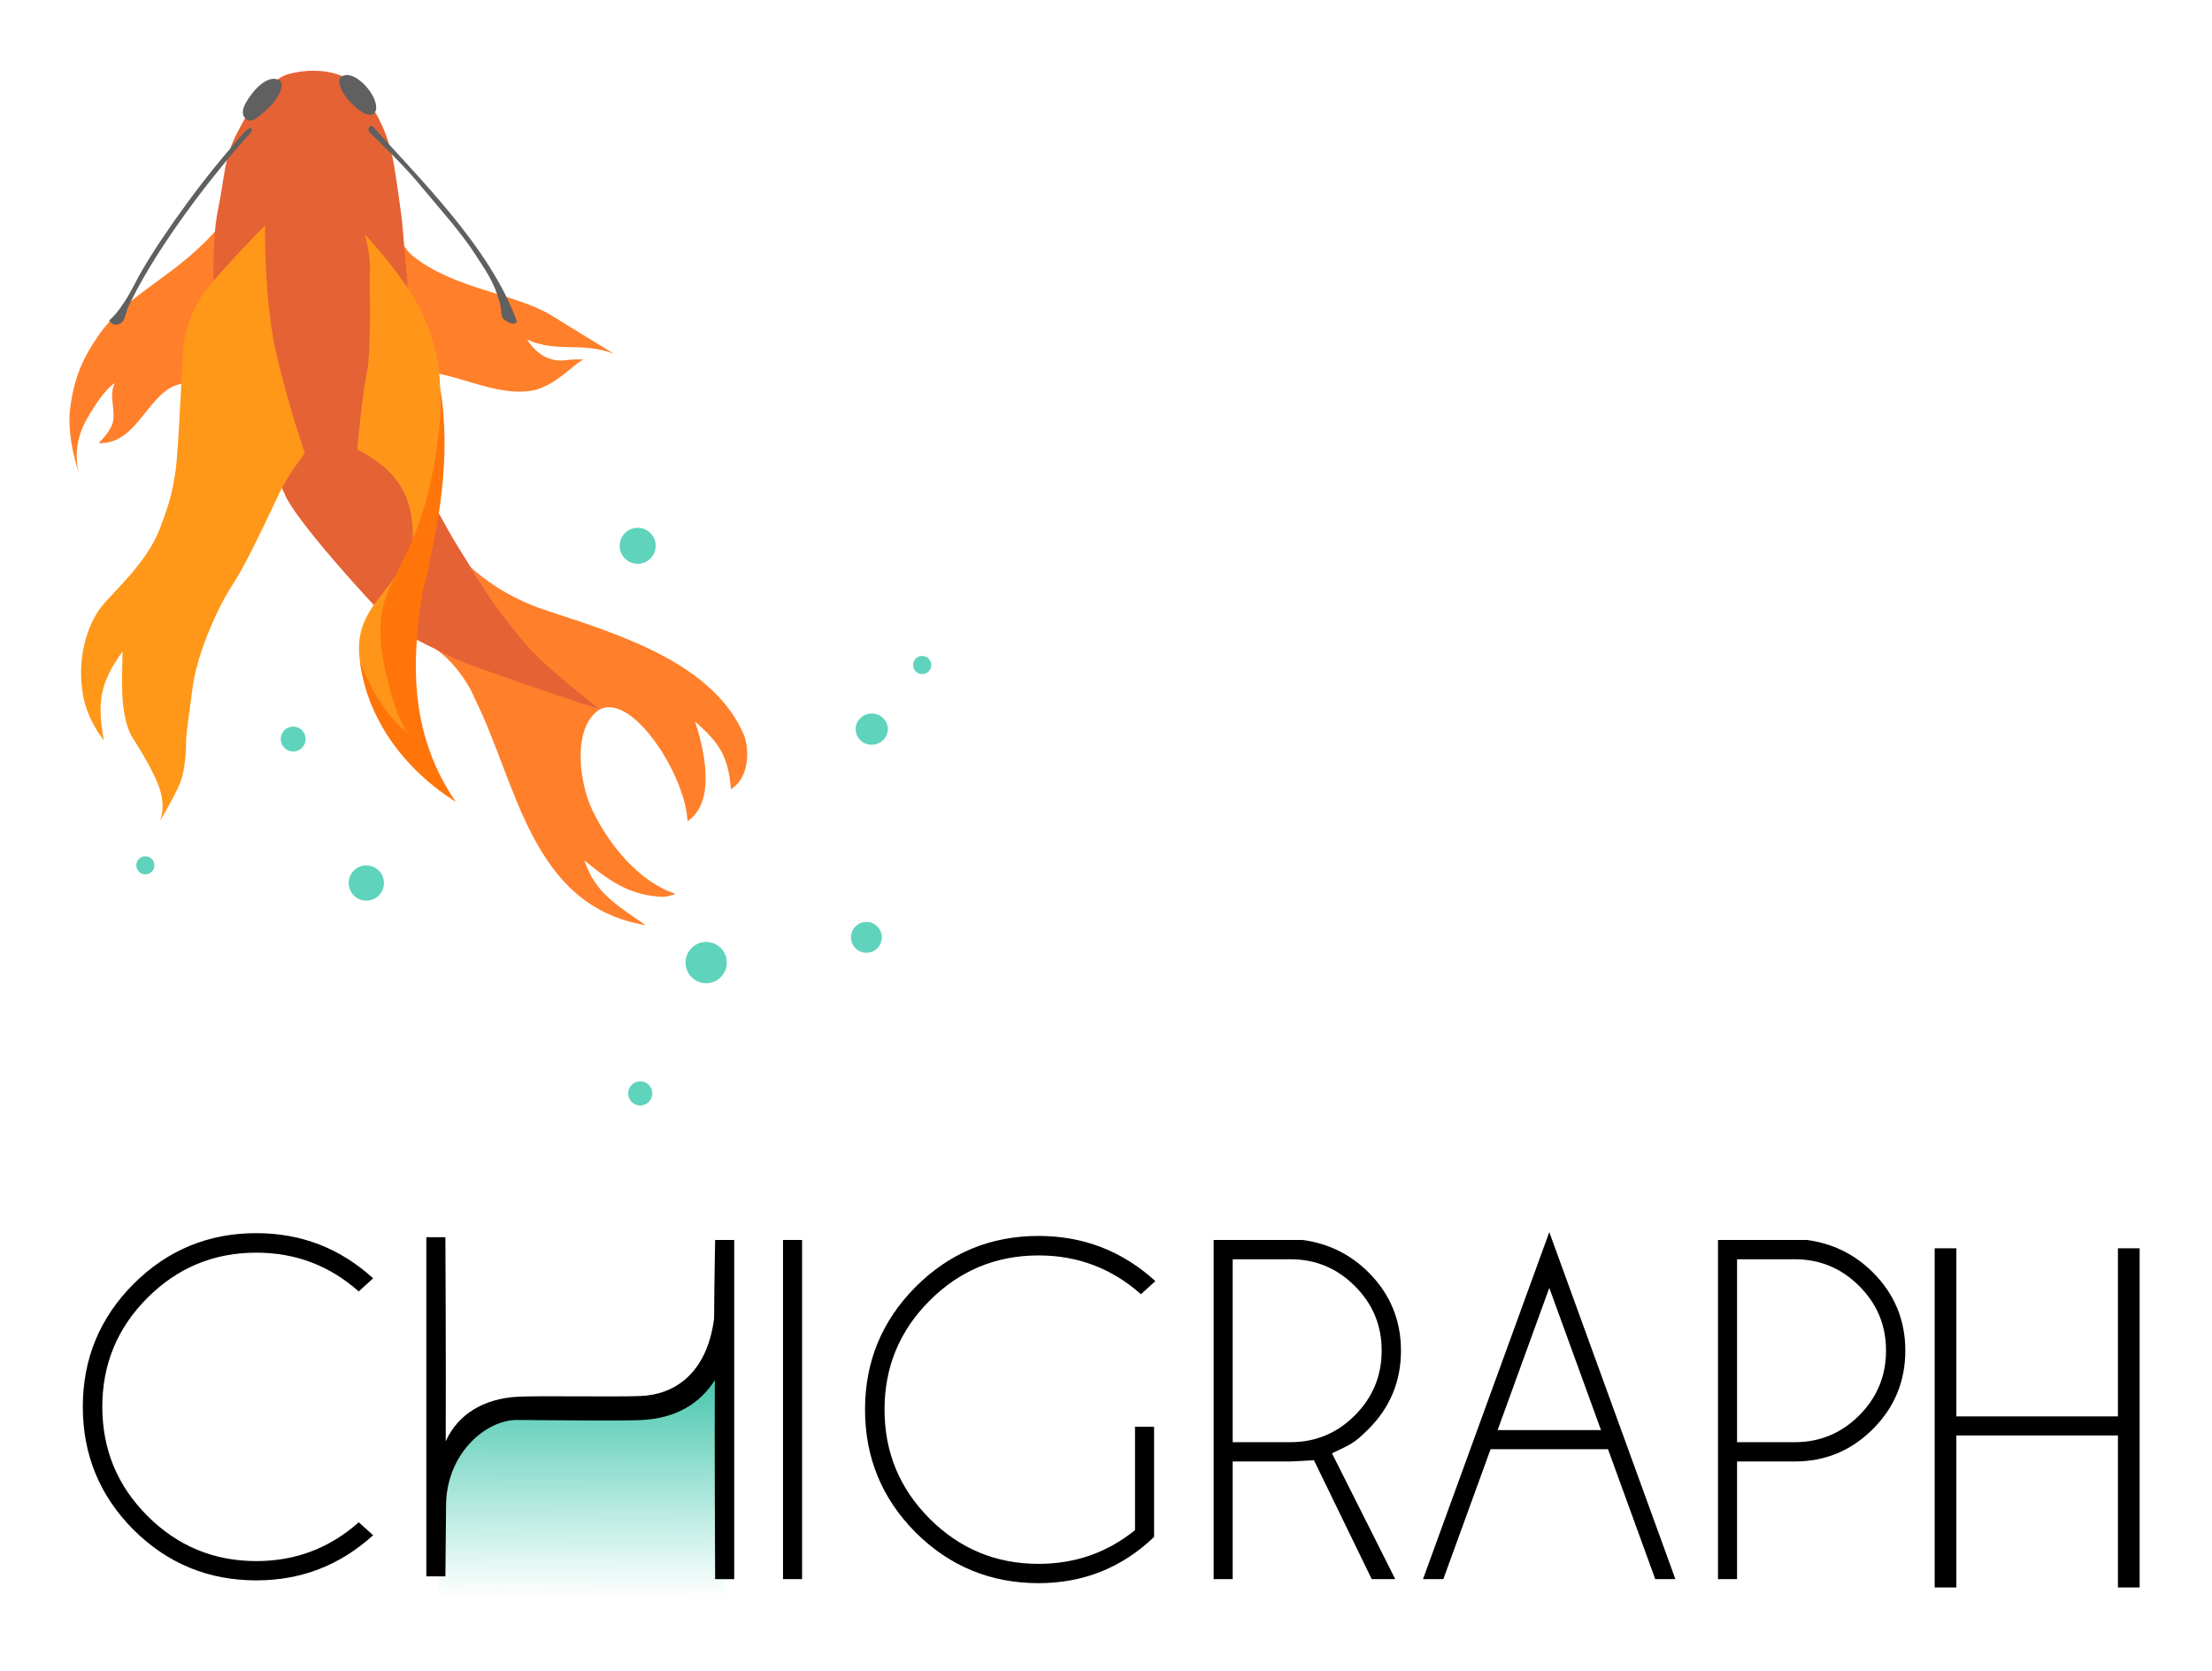 <?xml version="1.0" encoding="UTF-8" standalone="no"?>
<!-- Created with Inkscape (http://www.inkscape.org/) -->

<svg
   xmlns:osb="http://www.openswatchbook.org/uri/2009/osb"
   xmlns:dc="http://purl.org/dc/elements/1.1/"
   xmlns:cc="http://creativecommons.org/ns#"
   xmlns:rdf="http://www.w3.org/1999/02/22-rdf-syntax-ns#"
   xmlns:svg="http://www.w3.org/2000/svg"
   xmlns="http://www.w3.org/2000/svg"
   xmlns:xlink="http://www.w3.org/1999/xlink"
   xmlns:sodipodi="http://sodipodi.sourceforge.net/DTD/sodipodi-0.dtd"
   xmlns:inkscape="http://www.inkscape.org/namespaces/inkscape"
   id="svg2"
   version="1.1"
   inkscape:version="0.91 r13725"
   width="3185.479"
   height="2405.402"
   viewBox="0 0 3185.479 2405.402"
   sodipodi:docname="chigraph.svg"
   inkscape:export-filename="/home/russellg/chigraph/doc/images/chigraph.png"
   inkscape:export-xdpi="90.146828"
   inkscape:export-ydpi="90.146828">
  <defs
     id="defs6">
    <linearGradient
       inkscape:collect="always"
       id="linearGradient5725">
      <stop
         style="stop-color:#34bea2;stop-opacity:1"
         offset="0"
         id="stop5727" />
      <stop
         style="stop-color:#37c8ab;stop-opacity:0"
         offset="1"
         id="stop5729" />
    </linearGradient>
    <linearGradient
       id="linearGradient5711"
       osb:paint="solid">
      <stop
         style="stop-color:#37c8ab;stop-opacity:1;"
         offset="0"
         id="stop5713" />
    </linearGradient>
    <linearGradient
       inkscape:collect="always"
       xlink:href="#linearGradient5725"
       id="linearGradient5739"
       x1="1093.434"
       y1="2910.345"
       x2="1092.878"
       y2="3262.095"
       gradientUnits="userSpaceOnUse" />
  </defs>
  <sodipodi:namedview
     pagecolor="#ffffff"
     bordercolor="#666666"
     borderopacity="1"
     objecttolerance="10"
     gridtolerance="10"
     guidetolerance="10"
     inkscape:pageopacity="0"
     inkscape:pageshadow="2"
     inkscape:window-width="1920"
     inkscape:window-height="1080"
     id="namedview4"
     showgrid="false"
     showguides="false"
     inkscape:zoom="0.35355339"
     inkscape:cx="1467.196"
     inkscape:cy="649.75182"
     inkscape:window-x="0"
     inkscape:window-y="0"
     inkscape:window-maximized="1"
     inkscape:current-layer="layer2"
     fit-margin-top="100"
     fit-margin-left="100"
     fit-margin-right="100"
     fit-margin-bottom="100" />
  <g
     inkscape:groupmode="layer"
     id="layer2"
     inkscape:label="Image"
     style="display:inline"
     transform="translate(-271.438,-905.392)">
    <path
       style="fill:#ff7f2a;fill-rule:evenodd;stroke:none;stroke-width:1px;stroke-linecap:butt;stroke-linejoin:miter;stroke-opacity:1"
       d="m 948.902,1721.562 c 32.708,29.73 70.785,50.199 111.418,63.453 105.238,34.327 237.869,75.816 282.032,177.51 7.924,18.246 9.831,62.096 -18.307,78.969 -3.73,-50.067 -19.017,-68.054 -51.618,-97.4 11.877,36.598 31.938,114.731 -10.917,143.55 -2.541,-64.81 -78.88,-185.549 -126.578,-160.753 0,0 -83.448,-41.472 -102.02,-77.808 -21.798,-24.844 -38.157,-58.586 -58.084,-86.847 -5.238,-8.271 -25.925,-40.675 -25.925,-40.675 z"
       id="path3367"
       inkscape:connector-curvature="0"
       sodipodi:nodetypes="cssccccccc" />
    <path
       style="fill:#ff7f2a;fill-rule:evenodd;stroke:none;stroke-width:1px;stroke-linecap:butt;stroke-linejoin:miter;stroke-opacity:1"
       d="m 1135.009,1926.803 c -39.662,25.141 -29.858,104.691 -10.746,144.4 24.125,51.161 68.528,104.318 119.7,120.87 0,0 -10.917,6.238 -26.903,3.899 -41.272,-3.882 -68.498,-22.61 -104.104,-51.857 15.458,45.608 43.657,62.593 88.221,93.157 -165.164,-27.464 -184.733,-203.425 -245.926,-325.88 -9.754,-24.881 -35.335,-58.53 -57.105,-71.727 56.764,21.009 143.269,55.158 207.027,76.47 10.083,3.37 19.98,7.532 29.836,10.668 z"
       id="path3369"
       inkscape:connector-curvature="0"
       sodipodi:nodetypes="ccccccccsc" />
    <path
       style="fill:#ff7f2a;fill-rule:evenodd;stroke:none;stroke-width:1px;stroke-linecap:butt;stroke-linejoin:miter;stroke-opacity:1"
       d="m 845.094,1246.95 c 0,0 10.917,18.715 20.275,26.513 59.835,48.407 147.732,53.955 201.189,86.558 13.257,8.578 88.898,54.586 88.898,54.586 -47.277,-17.752 -81.138,-0.824 -124.769,-20.275 0,0 18.715,34.311 54.586,29.633 15.483,-1.72 21.477,-1.11 26.441,-0.904 -6.227,2.671 -12.354,8.4 -18.518,13.381 -16.476,13.313 -34.506,27.509 -55.366,31.192 -55.042,9.719 -114.047,-28.783 -165.443,-27.293 -14.816,1.56 -37.431,-3.119 -37.431,-3.119 z"
       id="path3359"
       inkscape:connector-curvature="0"
       sodipodi:nodetypes="cccccccsaccc" />
    <path
       style="fill:#ff7f2a;fill-rule:evenodd;stroke:none;stroke-width:1px;stroke-linecap:butt;stroke-linejoin:miter;stroke-opacity:1"
       d="m 589.318,1229.015 c -62.471,75.372 -131.941,94.935 -177.015,160.639 -20.808,30.332 -33.921,58.485 -39.77,102.934 -5.849,44.449 13.647,97.085 13.647,97.085 0,0 -14.608,-37.28 10.137,-80.71 26.624,-46.725 40.55,-51.857 40.55,-51.857 -10.691,19.457 5.025,45.266 -5.849,63.554 -5.849,11.697 -17.546,22.614 -17.546,22.614 58.027,2.545 71.568,-78.61 120.429,-85.394 24.268,-1.81 72.862,-57.091 72.862,-57.091 z"
       id="path3353"
       inkscape:connector-curvature="0"
       sodipodi:nodetypes="cascscccccc" />
    <path
       style="fill:#e56234;fill-opacity:1;fill-rule:evenodd;stroke:none;stroke-width:1px;stroke-linecap:butt;stroke-linejoin:miter;stroke-opacity:1"
       d="m 1135.009,1926.831 c 0,0 -197.954,-65.617 -218.356,-77.748 -20.402,-12.131 -61.206,-24.262 -99.253,-64.514 -38.047,-40.252 -121.309,-133.44 -135.645,-167.076 -14.336,-33.636 -85.468,-164.319 -94.29,-210.085 -8.823,-45.767 -12.682,-148.879 -2.206,-199.608 10.477,-50.729 8.271,-73.337 27.57,-110.832 19.299,-37.495 35.643,-60.768 45.017,-67.385 9.374,-6.617 18.227,-14.723 29.224,-17.645 23.874,-6.343 50.936,-6.851 74.086,1.768 11.38,4.237 20.402,15.439 28.122,23.159 27.884,30.318 42.375,66.422 49.626,106.421 2.206,13.234 11.028,70.58 12.682,92.636 1.654,22.056 3.86,47.972 5.514,63.411 1.654,15.439 8.271,212.842 19.299,266.88 11.028,54.038 25.916,76.094 40.252,102.01 14.336,25.916 59.552,97.047 74.44,117.449 14.888,20.402 39.15,51.281 54.589,65.066 11.329,13.789 89.328,76.094 89.328,76.094 z"
       id="path3351"
       inkscape:connector-curvature="0"
       sodipodi:nodetypes="csssssssaaccssssscc" />
    <path
       style="fill:#ff9719;fill-opacity:1;fill-rule:evenodd;stroke:none;stroke-width:1px;stroke-linecap:butt;stroke-linejoin:miter;stroke-opacity:1"
       d="m 653.082,1229.856 c 0,0 -1.654,111.935 17.645,190.786 19.299,78.851 39.701,137.3 39.701,137.3 0,0 -24.489,31.322 -37.495,59 -24.234,51.57 -50.058,105.574 -67.823,132.337 -17.765,26.763 -48.814,92.566 -56.243,145.019 -2.206,18.748 -9.374,66.72 -9.374,76.094 0,9.374 -0.551,41.355 -8.271,61.206 -7.72,19.851 -31.981,60.103 -31.981,60.103 0,0 9.825,-12.413 4.963,-39.701 -4.803,-26.958 -32.066,-68.643 -44.112,-88.225 -16.929,-35.374 -12.531,-81.556 -12.131,-120.757 -34.245,47.932 -36.172,75.111 -27.019,127.926 0,0 -27.57,-31.981 -31.43,-75.542 -5.497,-42.468 6.155,-87.515 27.019,-115.243 17.487,-22.706 66.525,-63.899 85.468,-114.692 14.617,-38.467 17.645,-52.935 22.056,-80.505 4.411,-27.57 9.925,-166.524 11.579,-181.412 1.654,-14.888 8.271,-47.972 30.879,-78.299 22.608,-30.327 86.571,-95.393 86.571,-95.393 z"
       id="path3355"
       inkscape:connector-curvature="0"
       sodipodi:nodetypes="cscszcsscscccccczssc" />
    <path
       style="fill:#ff961a;fill-opacity:1;fill-rule:evenodd;stroke:none;stroke-width:1px;stroke-linecap:butt;stroke-linejoin:miter;stroke-opacity:1"
       d="m 796.998,1243.09 c 0,0 8.271,31.43 7.168,48.524 -1.103,17.093 2.757,115.795 -4.411,150.533 -7.168,34.738 -13.785,110.281 -13.785,110.281 61.398,31.823 82.628,71.176 79.844,136.072 28.325,-30.876 34.651,-71.583 37.503,-113.692 1.103,-26.467 2.143,-38.37 2.143,-63.735 0,-25.365 1.708,-67.118 -6.452,-99.253 -9.067,-35.71 -19.851,-62.86 -46.318,-100.356 -26.467,-37.495 -55.692,-68.374 -55.692,-68.374 z"
       id="path3361"
       inkscape:connector-curvature="0"
       sodipodi:nodetypes="csscccsasc" />
    <path
       style="fill:#ff961a;fill-opacity:1;fill-rule:evenodd;stroke:none;stroke-width:1px;stroke-linecap:butt;stroke-linejoin:miter;stroke-opacity:1"
       d="m 841.172,1734.547 c -24.62,37.822 -62.326,62.364 -50.561,128.223 3.454,30.906 25.784,51.542 41.907,74.991 l 22.056,22.608 c 20.983,50.931 0.725,-206.727 -13.402,-225.822 z"
       id="path3365"
       inkscape:connector-curvature="0"
       sodipodi:nodetypes="ccccc" />
    <ellipse
       style="fill:#5fd3bc;fill-rule:evenodd;stroke:none;stroke-width:1px;stroke-linecap:butt;stroke-linejoin:miter;stroke-opacity:1"
       id="path3371"
       cx="1526.813"
       cy="1955.1"
       rx="23.179"
       ry="22.477" />
    <circle
       style="fill:#5fd3bc;fill-rule:evenodd;stroke:none;stroke-width:1px;stroke-linecap:butt;stroke-linejoin:miter;stroke-opacity:1"
       id="path3381"
       cx="693.675"
       cy="1969.347"
       r="17.924" />
    <circle
       style="fill:#5fd3bc;fill-rule:evenodd;stroke:none;stroke-width:1px;stroke-linecap:butt;stroke-linejoin:miter;stroke-opacity:1"
       id="path3383"
       cx="798.958"
       cy="2176.648"
       r="25.395" />
    <circle
       style="fill:#5fd3bc;fill-rule:evenodd;stroke:none;stroke-width:1px;stroke-linecap:butt;stroke-linejoin:miter;stroke-opacity:1"
       id="path3391"
       cx="1288.39"
       cy="2291.181"
       r="29.717" />
    <circle
       style="fill:#5fd3bc;fill-rule:evenodd;stroke:none;stroke-width:1px;stroke-linecap:butt;stroke-linejoin:miter;stroke-opacity:1"
       id="path3395"
       cx="1193.447"
       cy="2479.51"
       r="17.405" />
    <circle
       style="fill:#5fd3bc;fill-rule:evenodd;stroke:none;stroke-width:1px;stroke-linecap:butt;stroke-linejoin:miter;stroke-opacity:1"
       id="path3397"
       cx="1519.137"
       cy="2254.869"
       r="22.224" />
    <circle
       style="fill:#5fd3bc;fill-rule:evenodd;stroke:none;stroke-width:1px;stroke-linecap:butt;stroke-linejoin:miter;stroke-opacity:1"
       id="path3399"
       cx="1189.772"
       cy="1691.152"
       r="25.925" />
    <path
       style="fill:#606060;fill-opacity:1;fill-rule:evenodd;stroke:none;stroke-width:1px;stroke-linecap:butt;stroke-linejoin:miter;stroke-opacity:1"
       d="m 807.478,1086.458 c 0,0 -3.308,0.276 -4.549,2.343 -1.322,1.793 -0.88,4.059 0.276,6.87 50.591,48.504 66.293,67.757 83.82,88.872 17.527,21.115 49.298,56.504 69.393,87.992 13.857,21.714 26.499,37.976 34.876,68.959 3.179,11.761 0.483,20.101 6.536,24.147 6.054,4.046 12.847,9.211 18.165,2.979 -38.098,-107.316 -145.272,-210.761 -208.516,-282.162 z"
       id="path3357"
       inkscape:connector-curvature="0"
       sodipodi:nodetypes="ccczaszcc" />
    <path
       style="fill:#606060;fill-opacity:1;fill-rule:evenodd;stroke:none;stroke-width:1px;stroke-linecap:butt;stroke-linejoin:miter;stroke-opacity:1"
       d="m 772.461,1048.72 c 37.322,41.785 51.533,16.025 31.982,-11.579 -13.708,-19.354 -27.675,-23.922 -33.084,-23.71 -24.763,0.97 -1.78,32.235 1.103,35.29 z"
       id="path3347"
       inkscape:connector-curvature="0"
       sodipodi:nodetypes="cssc" />
    <path
       style="display:inline;fill:#606060;fill-opacity:1;fill-rule:evenodd;stroke:none;stroke-width:1px;stroke-linecap:butt;stroke-linejoin:miter;stroke-opacity:1"
       d="m 664.573,1054.142 c -23.986,24.538 -30.879,26.192 -35.29,24.538 -18.45,-8.341 -0.312,-30.974 3.308,-36.117 13.785,-19.299 27.059,-23.939 33.084,-23.71 24.764,0.94 1.78,32.235 -1.103,35.29 z"
       id="path3347-3"
       inkscape:connector-curvature="0"
       sodipodi:nodetypes="cccsc" />
    <g
       transform="translate(18.794,-56.971)"
       style="font-style:normal;font-weight:normal;font-size:625px;line-height:125%;font-family:sans-serif;letter-spacing:0px;word-spacing:0px;fill:#000000;fill-opacity:1;stroke:none;stroke-width:1px;stroke-linecap:butt;stroke-linejoin:miter;stroke-opacity:1"
       id="flowRoot4265">
      <path
         d="m 769.24,3153.945 20.752,18.616 q -71.411,65.002 -168.152,65.002 -103.76,0 -177.002,-72.937 -72.937,-73.242 -72.937,-177.002 0,-103.455 72.937,-176.697 73.242,-73.242 177.002,-73.242 96.741,0 168.152,65.002 l -20.752,18.921 q -62.866,-55.847 -147.4,-55.847 -91.858,0 -156.86,65.002 -65.002,65.002 -65.002,156.86 0,92.163 65.002,157.166 65.002,65.002 156.86,65.002 84.534,0 147.4,-55.847 z"
         style="font-style:normal;font-variant:normal;font-weight:normal;font-stretch:normal;font-family:'caviar dreams';-inkscape-font-specification:'caviar dreams'"
         id="path4249"
         inkscape:connector-curvature="0" />
      <path
         d="m 1407.723,2747.484 0,488.281 -27.466,0 0,-488.281 27.466,0 z"
         style="font-style:normal;font-variant:normal;font-weight:normal;font-stretch:normal;font-family:'caviar dreams';-inkscape-font-specification:'caviar dreams'"
         id="path4253"
         inkscape:connector-curvature="0" />
      <path
         d="m 1914.62,3175.035 q -69.58,66.528 -166.321,66.528 -103.76,0 -177.002,-72.937 -72.937,-73.242 -72.937,-177.002 0,-103.455 72.937,-176.697 73.242,-73.242 177.002,-73.242 96.741,0 168.152,65.002 l -20.752,18.921 q -62.866,-55.847 -147.4,-55.847 -91.858,0 -156.86,65.002 -65.002,65.002 -65.002,156.86 0,92.163 65.002,157.166 65.002,65.002 156.86,65.002 78.735,0 138.855,-48.523 l 0,-148.926 27.466,0 0,158.691 z"
         style="font-style:normal;font-variant:normal;font-weight:normal;font-stretch:normal;font-family:'caviar dreams';-inkscape-font-specification:'caviar dreams'"
         id="path4255"
         inkscape:connector-curvature="0" />
      <path
         d="m 2027.84,2775.255 0,263.367 83.008,0 c 36.214,0 67.139,-12.817 92.773,-38.452 25.838,-25.838 38.757,-56.966 38.757,-93.384 0,-36.418 -12.919,-67.444 -38.757,-93.079 -25.635,-25.635 -56.559,-38.452 -92.773,-38.452 z m 116.998,289.332 c -2.645,0.203 -31.141,1.805 -33.99,1.805 l -83.008,0 0,169.373 -27.466,0 0,-488.281 128.174,0 c 37.231,5.086 68.868,20.65 94.91,46.692 31.128,31.128 46.692,68.665 46.692,112.61 0,44.149 -15.564,81.787 -46.692,112.915 -21.566,21.566 -26.285,22.206 -52.658,34.919 l 91.11,181.145 -33.874,0 z"
         style="font-style:normal;font-variant:normal;font-weight:normal;font-stretch:normal;font-family:'caviar dreams';-inkscape-font-specification:'caviar dreams'"
         id="path4257"
         inkscape:connector-curvature="0"
         sodipodi:nodetypes="ccssscsccscccccssscccc" />
      <path
         d="m 2558.235,3021.227 -74.463,-204.773 -74.463,204.773 148.926,0 z m 10.071,27.466 -169.067,0 -68.054,187.073 -29.297,0 181.885,-499.573 181.58,499.573 -28.992,0 -68.054,-187.073 z"
         style="font-style:normal;font-variant:normal;font-weight:normal;font-stretch:normal;font-family:'caviar dreams';-inkscape-font-specification:'caviar dreams'"
         id="path4259"
         inkscape:connector-curvature="0" />
      <path
         d="m 2754.158,3066.393 0,169.373 -27.466,0 0,-488.281 128.174,0 q 55.847,7.629 94.91,46.692 46.692,46.692 46.692,112.61 0,66.223 -46.692,112.915 -46.692,46.692 -112.61,46.692 l -83.008,0 z m 0,-291.138 0,263.367 83.008,0 q 54.321,0 92.773,-38.452 38.757,-38.757 38.757,-93.384 0,-54.626 -38.757,-93.079 -38.452,-38.452 -92.773,-38.452 l -83.008,0 z"
         style="font-style:normal;font-variant:normal;font-weight:normal;font-stretch:normal;font-family:'caviar dreams';-inkscape-font-specification:'caviar dreams'"
         id="path4261"
         inkscape:connector-curvature="0" />
      <path
         d="m 3069.98,3028.954 0,218.811 -31.256,0 0,-488.281 31.256,0 0,242.004 232.686,0 0,-242.004 31.256,0 0,488.281 -31.256,0 0,-218.811 -232.686,0 z"
         style="font-style:normal;font-variant:normal;font-weight:normal;font-stretch:normal;font-family:'caviar dreams';-inkscape-font-specification:'caviar dreams'"
         id="path4263"
         inkscape:connector-curvature="0" />
      <path
         style="fill:url(#linearGradient5739);fill-opacity:1;fill-rule:evenodd;stroke:none;stroke-width:1px;stroke-linecap:butt;stroke-linejoin:miter;stroke-opacity:1"
         d="m 888.729,3088.586 c 0,0 35.355,-76.368 56.569,-86.267 21.213,-9.899 69.297,-9.899 69.297,-9.899 l 132.936,-5.657 50.912,0 31.113,-12.728 22.627,-25.456 16.971,-22.627 25.456,-31.113 2.121,434.871 -415.779,-3.536 z"
         id="path4265"
         inkscape:connector-curvature="0"
         sodipodi:nodetypes="cscccccccccc" />
      <path
         d="m 895.057,3125.454 c -0.366,44.468 -1,106.311 -1,106.311 l -27.466,0 0,-488.281 27.466,0 c 0,0 0.956,184.728 0.464,293.848 17.714,-39.355 55.505,-61.641 103.709,-64.141 33.037,-1.714 136.833,0.496 176.851,-1.032 47.468,-1.812 95.469,-30.88 105.943,-111.579 0.301,-52.862 1.5,-113.096 1.5,-113.096 l 27.466,0 0,488.281 -27.466,0 c 0,0 -1.069,-216.869 -0.414,-286.411 -21.202,33.029 -55.02,55.211 -107.225,57.465 -34.239,1.478 -147.827,-0.184 -177.949,-0.188 -43.204,-0.01 -99.106,45.616 -101.879,118.824 z"
         style="font-style:normal;font-variant:normal;font-weight:normal;font-stretch:normal;font-family:'caviar dreams';-inkscape-font-specification:'caviar dreams'"
         id="path4251"
         inkscape:connector-curvature="0"
         sodipodi:nodetypes="ccccccssccccccssc" />
    </g>
    <path
       style="fill:#ff750a;fill-opacity:1;fill-rule:evenodd;stroke:none;stroke-width:1px;stroke-linecap:butt;stroke-linejoin:miter;stroke-opacity:1"
       d="m 880.26,1756.999 c -18.822,112.392 -15.033,210.696 47.421,302.721 -79.766,-50.738 -127.82,-124.154 -137.746,-201.21 12.17,30.276 31.349,72.194 69.923,103.06 0,0 -11.028,-10.477 -23.159,-50.178 -16.324,-58.732 -28.431,-111.741 -2.206,-163.767 11.028,-21.505 19.312,-39.482 19.312,-39.482 l 0,-0.012 c 31.251,-61.753 45.011,-130.939 50.767,-194.313 1.25,-12.67 0.663,-51.457 0.663,-51.457 16.884,103.378 -2.525,201.577 -24.976,294.638 z"
       id="path3363"
       inkscape:connector-curvature="0"
       sodipodi:nodetypes="ccccccccccc" />
    <circle
       style="display:inline;fill:#5fd3bc;fill-rule:evenodd;stroke:none;stroke-width:1px;stroke-linecap:butt;stroke-linejoin:miter;stroke-opacity:1"
       id="path3385-7"
       cx="480.742"
       cy="2151.139"
       r="13.065" />
    <circle
       style="display:inline;fill:#5fd3bc;fill-rule:evenodd;stroke:none;stroke-width:1px;stroke-linecap:butt;stroke-linejoin:miter;stroke-opacity:1"
       id="path3385-7-5"
       cx="1599.438"
       cy="1862.794"
       r="13.065" />
  </g>
  <g
     inkscape:groupmode="layer"
     id="layer1"
     inkscape:label="Vector"
     style="display:inline"
     transform="translate(-271.438,-905.392)">
    <path
       style="fill:#606060;fill-opacity:1;fill-rule:evenodd;stroke:none;stroke-width:1px;stroke-linecap:butt;stroke-linejoin:miter;stroke-opacity:1"
       d="m 632.961,1089.833 c 2.976,2.367 -0.422,6.716 -3.537,9.775 -71.526,80.682 -140.428,176.838 -173.789,248.744 -4.758,13.164 -4.438,20.915 -13.606,23.822 -3.136,0.994 -7.997,2.373 -13.564,-5.509 0,0 15.671,-10.432 37.89,-54.273 22.22,-43.841 84.252,-132.772 136.748,-193.129 4.709,-4.942 25.206,-32.159 29.858,-29.429 z"
       id="path3343"
       inkscape:connector-curvature="0"
       sodipodi:nodetypes="cccsczcc" />
  </g>
</svg>
